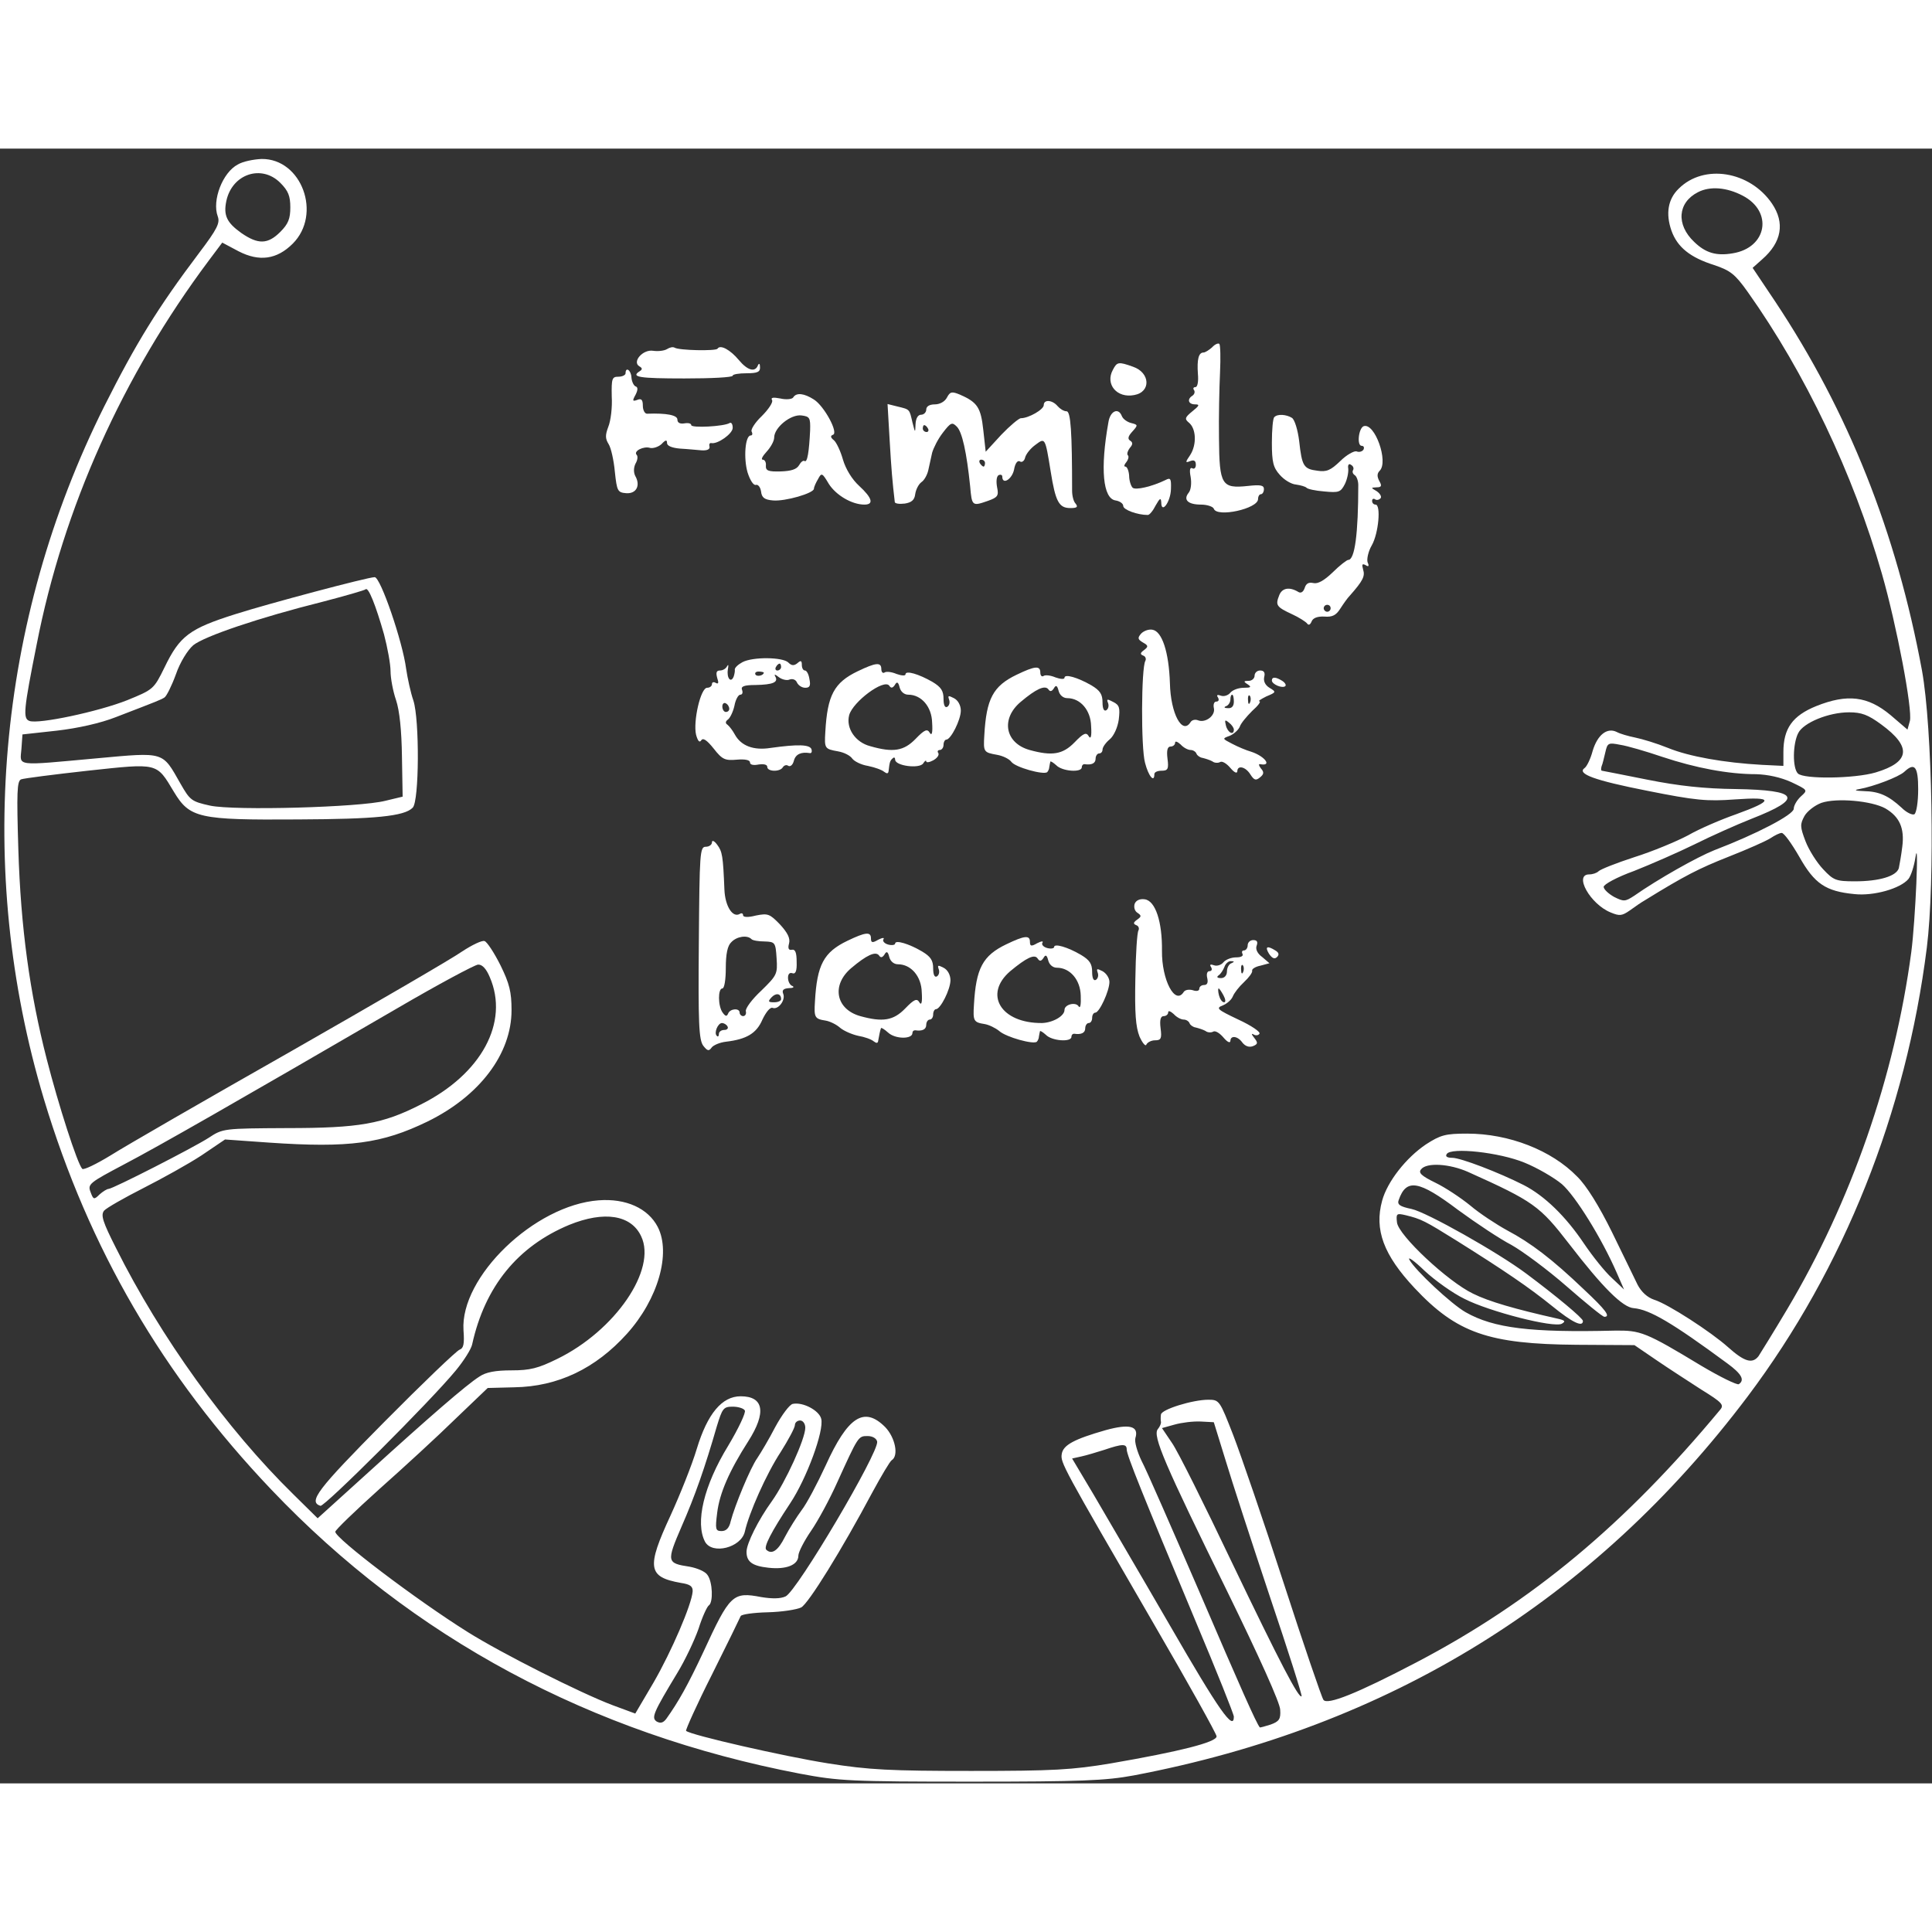 <?xml version="1.0" standalone="no"?>
<!DOCTYPE svg PUBLIC "-//W3C//DTD SVG 20010904//EN"
 "http://www.w3.org/TR/2001/REC-SVG-20010904/DTD/svg10.dtd">
<svg version="1.0" xmlns="http://www.w3.org/2000/svg"
 width="180pt" height="180pt" viewBox="0 0 559 473"
 preserveAspectRatio="xMidYMid meet">

<rect x="0" y="0" width="559" height="473" fill="#333333" stroke="none"/>

<g transform="translate(0,473) scale(0.1,-0.1)"
fill="white" stroke="none">
<path d="M688 4684 c-44 -23 -75 -104 -58 -150 7 -19 -1 -36 -54 -106 -120
-159 -183 -262 -274 -443 -312 -624 -374 -1341 -175 -2005 130 -432 344 -800
658 -1130 408 -429 924 -706 1530 -822 112 -21 145 -23 495 -23 319 0 389 3
470 18 739 140 1332 506 1777 1097 278 370 458 821 518 1298 24 191 16 637
-14 802 -74 400 -213 749 -425 1068 l-65 97 28 25 c56 49 66 105 28 161 -64
94 -197 116 -270 43 -31 -30 -38 -72 -21 -121 17 -48 54 -78 124 -100 47 -16
60 -26 97 -78 166 -234 305 -526 388 -815 43 -150 89 -393 81 -426 l-7 -25
-49 42 c-66 55 -125 62 -215 26 -69 -28 -95 -65 -95 -133 l0 -40 -62 3 c-109
6 -211 24 -272 49 -32 13 -75 26 -95 30 -20 4 -44 11 -53 16 -28 14 -56 -8
-70 -55 -6 -23 -17 -45 -23 -49 -24 -17 29 -36 181 -66 140 -28 173 -31 254
-25 113 8 113 -3 3 -43 -43 -15 -106 -42 -139 -61 -34 -18 -104 -47 -155 -63
-52 -17 -98 -35 -104 -41 -5 -5 -17 -9 -27 -9 -45 0 3 -86 62 -110 26 -11 33
-10 56 6 15 11 34 24 43 29 115 71 156 92 242 126 56 22 110 46 122 54 12 8
26 15 32 15 7 0 29 -31 51 -69 44 -78 76 -100 160 -108 55 -6 133 16 156 44 7
9 16 36 20 62 11 71 0 -183 -12 -274 -48 -360 -174 -722 -359 -1033 -38 -64
-76 -125 -83 -136 -18 -23 -41 -16 -88 26 -49 44 -174 125 -213 137 -21 7 -38
23 -49 44 -8 17 -42 86 -74 152 -37 75 -74 135 -101 161 -74 76 -197 124 -318
124 -63 0 -77 -4 -119 -31 -58 -39 -112 -108 -127 -163 -23 -84 4 -157 94
-253 122 -130 214 -162 469 -164 l167 -1 63 -43 c35 -24 94 -62 131 -86 60
-37 66 -44 54 -58 -275 -331 -543 -555 -879 -731 -170 -89 -259 -125 -269
-108 -5 7 -57 159 -115 338 -58 179 -124 371 -146 428 -39 100 -40 102 -72
102 -45 0 -136 -28 -137 -43 -1 -7 -1 -16 0 -21 1 -4 -3 -14 -9 -21 -16 -19
20 -102 201 -470 92 -188 153 -323 153 -342 2 -27 -3 -34 -28 -43 -16 -5 -30
-9 -31 -8 -10 12 -55 113 -176 395 -78 180 -152 350 -166 376 -13 27 -21 56
-18 66 11 35 -17 42 -86 23 -91 -26 -123 -43 -127 -69 -4 -25 1 -34 266 -491
100 -172 182 -319 182 -326 0 -17 -108 -44 -305 -78 -113 -19 -167 -22 -405
-22 -234 0 -296 3 -415 22 -126 20 -398 82 -410 94 -2 2 31 76 75 163 44 88
81 164 83 169 2 5 37 10 78 11 42 1 85 8 97 14 21 11 117 166 206 333 26 48
51 90 56 93 21 13 10 66 -19 96 -61 61 -108 30 -172 -111 -24 -52 -55 -111
-70 -130 -14 -19 -36 -54 -48 -77 -20 -40 -38 -52 -54 -37 -8 8 14 51 69 134
48 72 99 211 90 245 -6 24 -53 49 -82 43 -9 -1 -32 -32 -51 -67 -18 -35 -42
-75 -52 -90 -20 -28 -65 -137 -77 -183 -4 -19 -13 -28 -26 -28 -18 0 -19 5
-13 53 7 57 35 121 90 207 53 83 45 130 -22 130 -54 0 -96 -50 -127 -152 -14
-47 -49 -134 -76 -193 -70 -151 -66 -178 30 -195 27 -4 35 -10 34 -25 -3 -38
-61 -173 -113 -263 l-53 -90 -65 24 c-93 35 -323 151 -420 212 -150 94 -383
271 -383 290 0 5 57 60 127 123 71 63 170 154 221 204 l93 89 77 2 c126 2 235
54 326 155 90 100 128 233 89 309 -28 54 -92 83 -171 77 -186 -14 -401 -222
-391 -376 3 -40 0 -52 -11 -56 -9 -3 -107 -97 -219 -210 -193 -195 -220 -230
-184 -242 11 -4 318 302 392 392 23 28 44 61 47 75 37 168 132 284 281 346
101 41 179 29 208 -33 46 -96 -75 -273 -243 -355 -55 -27 -78 -33 -132 -33
-46 0 -74 -5 -93 -18 -38 -24 -146 -118 -320 -276 l-148 -134 -70 69 c-194
190 -385 456 -513 712 -39 77 -45 96 -35 109 7 8 58 37 113 65 55 28 131 70
169 95 l68 46 127 -9 c233 -16 327 -3 459 61 151 74 243 196 243 322 0 53 -6
77 -32 130 -18 36 -39 68 -46 70 -7 3 -36 -11 -65 -30 -28 -20 -252 -150 -497
-290 -245 -139 -479 -274 -520 -300 -41 -25 -78 -43 -82 -39 -14 14 -69 185
-103 318 -49 191 -75 379 -82 606 -5 165 -4 198 8 203 8 3 94 14 193 25 205
22 198 24 249 -61 46 -76 71 -82 359 -80 223 1 308 9 332 34 19 18 20 255 2
310 -8 23 -17 65 -21 92 -10 78 -74 265 -91 265 -20 0 -309 -77 -403 -107
-133 -42 -161 -63 -205 -154 -31 -63 -32 -64 -108 -95 -83 -33 -257 -70 -283
-60 -19 7 -17 31 21 221 77 395 249 778 498 1111 l39 52 47 -25 c60 -31 111
-24 157 22 85 85 26 246 -90 245 -23 -1 -54 -7 -69 -16z m123 -53 c23 -23 29
-38 29 -71 0 -33 -6 -48 -29 -71 -36 -36 -64 -37 -113 -3 -42 30 -52 51 -43
93 17 78 102 106 156 52z m4231 -37 c89 -46 71 -151 -29 -167 -47 -8 -78 1
-111 33 -53 50 -48 114 11 144 35 18 83 14 129 -10z m-3931 -1269 c10 -38 19
-86 19 -107 0 -20 7 -58 16 -84 10 -30 16 -87 17 -163 l2 -116 -50 -12 c-74
-19 -437 -29 -507 -14 -54 12 -58 15 -86 64 -53 93 -44 91 -241 73 -241 -22
-223 -24 -219 27 l3 42 100 11 c61 7 127 22 170 39 122 47 130 50 141 57 6 4
21 34 33 67 12 35 34 70 50 84 32 26 191 80 375 126 65 17 121 33 124 36 8 7
29 -46 53 -130z m4332 -261 c89 -65 84 -109 -16 -139 -61 -18 -208 -20 -225
-3 -16 16 -15 86 1 117 15 30 88 60 147 60 36 0 55 -7 93 -35z m-633 -94 c96
-32 191 -50 271 -50 34 -1 71 -9 102 -23 48 -23 48 -23 28 -41 -12 -11 -21
-27 -21 -36 0 -17 -107 -73 -230 -120 -50 -20 -162 -83 -232 -132 -26 -17 -30
-17 -58 -3 -16 9 -30 22 -30 29 0 7 38 28 88 46 48 19 126 53 175 77 48 24
122 57 165 74 151 59 138 83 -46 86 -90 1 -165 9 -255 27 -71 14 -130 26 -132
26 -3 0 -3 6 -1 13 3 6 7 25 11 41 6 26 8 28 43 21 20 -3 75 -19 122 -35z
m740 -94 c0 -36 -5 -68 -11 -72 -6 -3 -23 5 -37 19 -38 35 -65 47 -109 48 -26
1 -30 3 -13 6 40 7 114 35 130 50 30 28 40 15 40 -51z m-95 -55 c41 -24 56
-57 49 -111 -3 -25 -8 -52 -10 -62 -7 -23 -56 -38 -127 -38 -55 0 -62 3 -92
35 -18 19 -41 55 -51 81 -16 42 -16 49 -3 73 8 14 30 31 49 38 44 15 145 6
185 -16z m-4038 -488 c57 -131 -24 -281 -200 -369 -110 -56 -177 -68 -387 -68
-183 -1 -185 -1 -226 -28 -45 -29 -278 -148 -290 -148 -4 0 -16 -7 -26 -16
-16 -16 -18 -15 -26 7 -9 23 -3 27 97 80 101 53 323 180 791 452 118 69 223
125 233 126 12 1 24 -12 34 -36z m2994 -537 c37 -15 85 -43 108 -62 39 -34
115 -156 159 -257 l21 -48 -35 33 c-20 18 -56 63 -81 100 -53 79 -114 138
-174 169 -73 37 -183 79 -207 79 -15 0 -21 4 -16 11 12 20 152 5 225 -25z
m-163 -27 c189 -85 207 -98 292 -208 97 -126 155 -184 187 -186 46 -4 111 -42
271 -160 41 -30 51 -48 33 -60 -5 -3 -54 21 -108 53 -162 98 -176 103 -251
102 -243 -6 -350 7 -431 53 -41 23 -147 122 -163 152 -6 11 14 -3 44 -32 30
-28 82 -65 115 -81 72 -37 260 -85 282 -72 12 7 9 10 -14 15 -120 27 -197 49
-243 72 -73 35 -216 169 -220 206 -3 26 -1 27 25 21 45 -11 55 -16 148 -74
137 -86 208 -134 276 -189 59 -48 89 -62 89 -43 0 8 -77 72 -164 137 -83 62
-289 178 -332 187 -34 7 -42 13 -37 26 22 63 58 57 172 -29 52 -38 121 -84
154 -101 32 -18 104 -71 160 -120 55 -48 104 -88 109 -88 19 0 4 20 -59 79
-92 88 -154 135 -222 171 -31 17 -80 49 -107 72 -27 22 -72 52 -101 66 -41 20
-50 29 -41 39 16 20 82 16 136 -8z m-2093 -690 c4 -5 -18 -52 -48 -102 -71
-116 -96 -223 -67 -278 21 -38 104 -17 115 29 12 54 62 167 104 231 22 35 41
70 41 78 0 7 7 13 15 13 8 0 15 -9 15 -21 0 -32 -57 -157 -97 -213 -39 -54
-73 -122 -73 -146 0 -29 17 -41 63 -46 52 -6 87 8 87 35 0 10 17 43 37 72 20
29 54 92 75 139 61 134 61 135 88 135 15 0 26 -7 28 -16 6 -30 -232 -433 -265
-448 -15 -7 -39 -7 -70 -2 -83 16 -91 8 -168 -159 -45 -96 -72 -144 -107 -193
-9 -12 -17 -14 -28 -8 -16 11 -10 25 60 141 22 36 49 93 61 127 11 35 25 65
30 68 13 9 11 68 -4 88 -6 10 -30 20 -52 24 -66 10 -67 14 -23 116 39 89 68
172 102 290 16 52 19 57 46 57 16 0 32 -5 35 -11z m1391 -144 c18 -60 76 -238
128 -394 53 -157 94 -286 92 -289 -8 -7 -61 94 -202 388 -79 166 -156 321
-173 345 l-29 43 36 10 c21 6 54 10 76 9 l38 -2 34 -110z m-286 31 c0 -16 46
-130 199 -496 61 -145 111 -270 111 -277 0 -43 -43 18 -185 264 -88 152 -188
322 -221 379 l-62 104 27 6 c14 3 44 12 66 19 53 18 65 18 65 1z"/>
<path d="M3507 4155 c-9 -8 -20 -15 -25 -15 -14 0 -19 -20 -16 -62 2 -21 -1
-38 -7 -38 -6 0 -8 -4 -4 -9 3 -5 1 -12 -5 -16 -16 -10 -12 -25 8 -25 14 0 12
-4 -8 -20 -22 -18 -23 -22 -10 -33 21 -17 23 -63 4 -93 -15 -22 -15 -24 0 -18
11 4 16 1 16 -11 0 -9 -5 -13 -10 -10 -7 4 -9 -5 -5 -25 3 -18 1 -38 -6 -46
-16 -20 -2 -34 36 -34 18 0 35 -6 37 -12 9 -26 128 0 128 28 0 8 4 14 8 14 5
0 9 7 9 15 0 11 -10 13 -46 9 -76 -8 -83 2 -84 137 -1 63 1 149 3 191 2 43 1
80 -2 83 -3 3 -13 -1 -21 -10z"/>
<path d="M1930 4150 c-8 -5 -26 -7 -40 -5 -30 5 -62 -32 -40 -45 9 -5 9 -9 1
-14 -27 -17 -2 -21 129 -21 77 0 140 3 140 8 0 4 18 7 40 7 32 0 40 4 39 18 0
10 -3 12 -6 5 -8 -21 -30 -15 -55 15 -25 30 -54 46 -62 33 -5 -7 -111 -5 -124
3 -5 3 -14 1 -22 -4z"/>
<path d="M3220 4090 c-23 -42 12 -83 62 -73 49 9 46 65 -4 82 -42 15 -46 14
-58 -9z"/>
<path d="M1810 4080 c0 -5 -9 -10 -21 -10 -18 0 -20 -5 -19 -57 2 -32 -3 -71
-10 -88 -9 -24 -9 -34 1 -50 7 -11 15 -47 18 -80 6 -56 8 -60 33 -62 29 -2 42
22 26 50 -5 10 -5 24 1 36 6 10 7 21 3 25 -10 11 21 26 39 20 9 -2 24 3 33 11
12 13 16 13 16 3 0 -8 14 -14 38 -16 20 -1 48 -4 62 -5 16 -1 24 3 23 10 -2 7
0 12 5 11 18 -4 62 27 62 44 0 11 -4 17 -9 14 -16 -10 -111 -15 -111 -6 0 5
-9 7 -20 5 -13 -2 -20 2 -20 11 0 13 -32 19 -87 17 -7 -1 -13 10 -13 23 0 17
-4 22 -16 17 -14 -5 -15 -3 -5 15 7 14 7 22 0 24 -5 2 -11 13 -12 26 -1 21
-17 32 -17 12z"/>
<path d="M2740 4010 c-6 -12 -21 -20 -35 -20 -16 0 -25 -6 -25 -15 0 -8 -7
-15 -15 -15 -9 0 -15 -10 -16 -27 -1 -27 -1 -26 -9 5 -9 39 -7 37 -44 46 l-28
7 6 -103 c5 -87 8 -121 15 -181 1 -4 13 -6 29 -4 19 3 28 10 30 27 2 14 10 29
18 35 8 5 17 21 20 35 3 14 8 36 11 50 4 14 17 40 31 58 23 30 27 31 40 18 16
-15 29 -76 39 -173 5 -58 6 -58 52 -42 28 10 31 15 26 39 -3 16 -2 31 4 35 6
3 11 1 11 -4 0 -25 28 -8 34 20 3 18 10 28 17 24 5 -4 13 1 15 11 3 11 16 27
30 37 28 21 28 22 44 -77 14 -88 24 -106 57 -106 19 0 23 3 15 13 -6 6 -10 23
-10 37 0 170 -4 230 -16 230 -8 0 -19 7 -26 15 -15 18 -40 20 -40 3 0 -13 -44
-38 -66 -38 -6 0 -32 -22 -57 -48 l-45 -49 -7 63 c-7 65 -17 80 -67 102 -24
10 -29 9 -38 -8z m-55 -90 c3 -5 1 -10 -4 -10 -6 0 -11 5 -11 10 0 6 2 10 4
10 3 0 8 -4 11 -10z m165 -100 c0 -5 -2 -10 -4 -10 -3 0 -8 5 -11 10 -3 6 -1
10 4 10 6 0 11 -4 11 -10z"/>
<path d="M2295 4010 c-3 -5 -20 -7 -37 -3 -21 4 -29 3 -24 -5 3 -6 -10 -26
-30 -46 -20 -19 -33 -40 -29 -45 3 -6 2 -11 -3 -11 -16 0 -21 -66 -9 -107 7
-22 17 -38 24 -36 6 2 13 -6 15 -19 2 -18 10 -24 35 -26 35 -3 118 21 118 34
0 5 6 18 12 28 10 19 12 18 31 -14 21 -33 67 -60 103 -60 28 0 23 19 -15 54
-21 19 -39 49 -47 76 -7 25 -19 50 -26 56 -10 8 -11 13 -3 16 17 5 -25 83 -55
102 -28 18 -51 21 -60 6z m49 -95 c-3 -62 -8 -94 -16 -89 -4 3 -11 -3 -16 -12
-7 -12 -23 -17 -53 -18 -36 -1 -44 2 -43 17 1 9 -3 17 -9 17 -6 0 -1 10 11 23
12 13 22 31 22 41 0 29 48 68 79 64 24 -3 26 -7 25 -43z"/>
<path d="M3207 3938 c-24 -134 -16 -221 21 -226 12 -2 22 -9 22 -16 0 -11 41
-26 71 -26 5 0 15 12 23 28 12 21 15 23 16 8 0 -34 27 1 28 39 1 30 -1 34 -16
26 -39 -19 -87 -30 -95 -22 -5 5 -10 21 -10 35 -1 14 -6 26 -11 26 -5 0 -3 6
3 13 6 8 8 17 4 20 -3 4 0 13 6 21 9 10 9 16 1 21 -8 5 -6 13 6 26 17 19 17
20 -3 25 -12 3 -24 12 -27 20 -10 26 -34 15 -39 -18z"/>
<path d="M3687 3953 c-4 -3 -7 -37 -7 -74 0 -56 4 -72 23 -93 12 -14 33 -27
47 -28 14 -2 27 -6 30 -9 3 -4 26 -9 52 -11 42 -4 47 -2 59 21 7 14 11 34 10
45 -2 11 2 16 8 11 6 -3 9 -10 6 -15 -3 -5 -1 -11 5 -15 5 -3 10 -16 10 -28 0
-141 -10 -217 -29 -217 -4 0 -25 -16 -45 -36 -25 -24 -43 -34 -56 -31 -13 3
-21 -1 -25 -14 -4 -12 -11 -16 -18 -12 -26 16 -48 12 -56 -10 -11 -28 -8 -33
37 -54 20 -9 40 -22 44 -27 4 -6 9 -4 13 6 4 10 17 15 37 14 23 -2 34 4 46 23
9 14 21 31 27 37 39 44 45 57 39 76 -4 15 -3 18 7 13 9 -6 11 -3 6 8 -3 9 2
32 12 49 20 35 27 118 11 118 -6 0 -10 5 -10 11 0 5 4 8 9 4 5 -3 12 -1 16 4
3 5 -3 14 -12 20 -17 10 -17 10 0 11 14 0 16 4 8 18 -7 13 -7 22 1 30 26 26
-14 139 -46 129 -15 -5 -21 -57 -6 -57 6 0 8 -5 5 -11 -4 -6 -13 -8 -20 -5 -7
2 -29 -10 -47 -28 -28 -27 -40 -32 -66 -28 -40 5 -45 13 -53 86 -4 32 -13 62
-21 67 -16 10 -42 12 -51 2z m163 -553 c0 -5 -4 -10 -10 -10 -5 0 -10 5 -10
10 0 6 5 10 10 10 6 0 10 -4 10 -10z"/>
<path d="M3301 3326 c-10 -12 -9 -16 6 -25 16 -9 16 -12 3 -22 -11 -8 -12 -12
-2 -16 6 -2 9 -9 6 -15 -12 -20 -13 -252 -1 -295 10 -39 27 -59 27 -33 0 6 9
10 21 10 18 0 21 5 17 35 -3 24 0 35 9 35 7 0 13 5 13 11 0 6 7 3 16 -5 8 -9
21 -16 29 -16 7 0 15 -5 17 -11 2 -5 10 -11 18 -12 8 -2 21 -6 28 -10 6 -5 17
-5 22 -2 6 4 19 -4 30 -17 11 -13 19 -17 20 -10 0 19 24 14 38 -9 11 -17 16
-18 28 -8 11 9 12 15 2 26 -6 8 -7 13 -2 12 36 -7 14 23 -26 36 -14 4 -38 14
-55 23 -29 15 -29 15 -7 23 12 5 25 17 29 26 3 10 20 30 36 46 17 15 26 27 21
28 -5 0 4 6 20 14 29 12 29 13 9 25 -13 8 -18 20 -15 32 3 12 -1 18 -12 18 -9
0 -16 -7 -16 -15 0 -8 -8 -15 -17 -15 -15 0 -16 -2 -3 -10 12 -8 9 -10 -11
-10 -15 0 -32 -6 -39 -14 -6 -8 -19 -12 -27 -9 -11 4 -14 2 -9 -5 4 -7 2 -12
-5 -12 -6 0 -9 -8 -7 -18 6 -22 -24 -45 -46 -36 -8 3 -17 1 -21 -5 -24 -39
-58 24 -60 112 -3 91 -23 151 -51 155 -11 2 -26 -4 -33 -12z m269 -196 c0 -13
-6 -20 -17 -19 -11 0 -13 3 -5 6 6 2 12 11 12 19 0 8 2 14 5 14 3 0 5 -9 5
-20z m47 -2 c-3 -8 -6 -5 -6 6 -1 11 2 17 5 13 3 -3 4 -12 1 -19z m-47 -79 c0
-18 -18 -9 -23 12 -4 16 -3 18 9 8 8 -6 14 -15 14 -20z"/>
<path d="M2148 3244 c-13 -7 -22 -16 -22 -21 1 -4 -1 -14 -3 -20 -8 -21 -21
-5 -17 20 2 12 2 16 -2 10 -3 -7 -12 -13 -21 -13 -10 0 -12 -6 -8 -21 5 -15 4
-19 -4 -15 -6 4 -11 2 -11 -3 0 -6 -6 -11 -14 -11 -19 0 -41 -98 -32 -136 5
-18 10 -24 15 -16 5 8 16 1 36 -24 25 -32 33 -35 67 -32 24 2 38 -1 38 -8 0
-7 10 -9 25 -6 15 2 25 0 25 -7 0 -14 37 -15 45 -1 4 6 11 8 16 4 6 -3 13 3
16 15 5 19 21 26 46 22 5 -1 7 4 5 11 -5 14 -39 15 -118 4 -50 -8 -86 6 -104
39 -6 11 -15 23 -21 28 -7 4 -6 10 1 15 6 4 15 22 19 40 3 17 11 32 17 32 6 0
8 6 5 14 -4 10 6 14 39 14 51 1 67 8 57 25 -4 7 0 6 10 -2 9 -7 24 -11 32 -7
9 3 18 -1 21 -9 4 -8 14 -15 24 -15 13 0 16 6 12 25 -2 14 -8 25 -13 25 -5 0
-9 7 -9 16 0 13 -3 14 -13 5 -10 -8 -17 -7 -26 2 -16 16 -103 17 -133 1z m112
-14 c0 -5 -5 -10 -11 -10 -5 0 -7 5 -4 10 3 6 8 10 11 10 2 0 4 -4 4 -10z
m-50 -16 c0 -8 -19 -13 -24 -6 -3 5 1 9 9 9 8 0 15 -2 15 -3z m-100 -105 c0
-5 -4 -9 -10 -9 -5 0 -10 7 -10 16 0 8 5 12 10 9 6 -3 10 -10 10 -16z"/>
<path d="M2482 3218 c-69 -33 -88 -70 -94 -175 -3 -49 -2 -50 37 -57 17 -3 35
-12 41 -21 6 -8 26 -18 45 -21 19 -4 40 -11 47 -17 8 -6 12 -6 13 2 3 26 4 30
12 37 4 4 7 2 7 -4 0 -18 70 -27 81 -11 5 8 9 10 9 6 0 -4 9 -3 20 3 11 6 18
15 15 21 -4 5 -1 9 4 9 6 0 11 7 11 15 0 8 4 15 8 15 13 0 42 57 42 84 0 15
-8 30 -20 36 -16 8 -18 8 -14 -4 3 -8 1 -17 -5 -21 -7 -4 -11 5 -11 23 0 23
-7 34 -32 49 -40 23 -78 34 -78 22 0 -5 -12 -4 -26 1 -14 6 -30 8 -35 4 -5 -3
-9 2 -9 10 0 21 -16 19 -68 -6z m107 -40 c6 11 10 9 14 -7 3 -12 13 -21 25
-21 38 0 68 -35 69 -81 2 -30 -1 -39 -7 -29 -7 12 -15 9 -41 -18 -34 -35 -65
-40 -131 -21 -43 11 -71 52 -61 90 11 39 101 106 116 85 5 -8 10 -7 16 2z"/>
<path d="M2942 3208 c-69 -33 -88 -70 -94 -175 -3 -49 -2 -50 37 -57 17 -3 35
-12 41 -20 11 -16 94 -39 104 -30 3 3 6 10 6 15 1 5 2 12 3 15 0 3 8 -2 17
-10 17 -18 74 -22 74 -6 0 5 3 9 8 9 20 -3 32 2 32 16 0 8 5 15 10 15 6 0 10
5 10 11 0 7 9 20 21 30 12 10 23 35 26 57 4 34 2 42 -16 51 -17 9 -20 9 -15
-3 3 -8 1 -17 -5 -21 -7 -4 -11 5 -11 23 0 23 -7 34 -32 49 -40 23 -78 34 -78
22 0 -5 -12 -4 -26 1 -14 6 -30 8 -35 4 -5 -3 -9 2 -9 10 0 21 -16 19 -68 -6z
m107 -40 c6 11 10 9 14 -7 3 -12 13 -21 25 -21 38 0 68 -35 69 -81 2 -30 -1
-39 -7 -29 -7 12 -15 9 -41 -18 -34 -35 -65 -40 -130 -22 -71 20 -84 90 -26
139 45 38 70 49 80 37 5 -8 10 -7 16 2z"/>
<path d="M3680 3191 c0 -11 31 -24 39 -16 3 3 -1 10 -9 15 -19 12 -30 12 -30
1z"/>
<path d="M2060 2723 c0 -7 -8 -13 -18 -13 -17 0 -18 -17 -20 -278 -2 -232 0
-281 13 -298 12 -15 16 -16 24 -5 5 7 24 15 42 17 59 7 88 24 105 64 10 21 22
36 29 34 16 -7 39 22 31 41 -4 10 1 15 17 16 12 0 16 3 10 6 -7 2 -13 13 -13
24 0 11 5 16 13 13 9 -3 13 7 12 33 0 27 -4 37 -14 35 -9 -2 -12 4 -8 18 4 15
-4 31 -26 55 -30 31 -35 33 -70 26 -23 -6 -37 -5 -37 1 0 5 -4 7 -9 4 -21 -13
-43 22 -45 70 -4 98 -6 110 -21 130 -8 11 -15 14 -15 7z m114 -280 c3 -4 21
-7 38 -7 31 -1 32 -3 35 -49 3 -45 1 -49 -44 -93 -27 -25 -47 -52 -45 -60 2
-8 -2 -14 -8 -14 -5 0 -10 5 -10 10 0 14 -27 12 -33 -2 -4 -10 -8 -9 -16 2
-14 19 -14 70 -1 70 6 0 10 26 10 59 0 41 5 65 16 75 16 17 46 21 58 9z m86
-174 c0 -5 -9 -9 -20 -9 -17 0 -19 2 -8 14 13 14 28 12 28 -5z m-155 -79 c3
-5 -1 -10 -9 -10 -9 0 -16 -5 -16 -12 0 -6 -3 -9 -6 -5 -9 8 3 37 15 37 5 0
13 -4 16 -10z"/>
<path d="M3283 2545 c-3 -10 0 -21 8 -26 12 -8 12 -11 -1 -20 -11 -8 -12 -12
-2 -16 6 -2 9 -9 6 -15 -4 -6 -8 -69 -9 -140 -2 -100 1 -139 12 -167 9 -20 18
-30 20 -23 3 6 14 12 25 12 17 0 20 5 16 35 -3 24 0 35 9 35 7 0 13 5 13 11 0
6 7 3 16 -5 8 -9 21 -16 29 -16 7 0 15 -5 17 -11 2 -5 10 -11 18 -12 8 -2 21
-6 28 -10 6 -5 17 -5 22 -2 6 4 19 -4 30 -17 11 -13 19 -17 20 -10 0 17 21 15
35 -5 8 -10 19 -14 30 -10 15 6 15 10 4 24 -8 10 -9 14 -2 10 6 -4 14 -3 17 2
4 5 -24 24 -61 41 -61 29 -66 33 -45 41 12 5 25 16 29 26 4 10 18 28 32 41 15
14 25 28 24 33 -2 5 9 12 24 15 l26 7 -21 18 c-14 10 -20 23 -16 33 4 11 1 16
-10 16 -9 0 -16 -7 -16 -15 0 -8 -5 -15 -11 -15 -5 0 -7 -4 -4 -10 3 -6 -4
-10 -18 -10 -14 0 -30 -6 -37 -14 -6 -8 -19 -12 -27 -9 -11 4 -14 2 -9 -5 4
-7 2 -12 -5 -12 -6 0 -9 -8 -6 -20 3 -13 0 -20 -9 -20 -8 0 -14 -5 -14 -11 0
-6 -8 -8 -19 -4 -11 3 -22 1 -26 -5 -25 -40 -64 35 -63 119 1 84 -19 145 -50
149 -14 2 -25 -3 -29 -13z m280 -172 c-7 -2 -13 -13 -13 -24 0 -11 -7 -19 -17
-19 -11 0 -14 3 -7 8 6 4 13 15 17 25 3 9 12 17 19 16 10 0 10 -2 1 -6z m34
-25 c-3 -8 -6 -5 -6 6 -1 11 2 17 5 13 3 -3 4 -12 1 -19z m-57 -68 c6 -11 7
-20 2 -20 -6 0 -12 9 -15 20 -3 11 -3 20 -1 20 2 0 8 -9 14 -20z"/>
<path d="M2452 2438 c-69 -33 -88 -70 -94 -175 -3 -47 -1 -51 31 -56 12 -2 31
-11 42 -21 11 -9 34 -19 52 -23 18 -3 38 -10 45 -16 8 -6 12 -6 13 2 1 6 3 16
4 21 1 6 3 12 4 15 0 3 10 -3 21 -13 21 -19 70 -19 70 -1 0 5 3 8 8 8 20 -3
32 2 32 16 0 8 5 15 10 15 6 0 10 7 10 15 0 8 4 15 8 15 13 0 42 57 42 84 0
15 -8 30 -20 36 -16 8 -18 8 -14 -4 3 -8 1 -17 -5 -21 -7 -4 -11 5 -11 23 0
23 -7 34 -32 49 -39 23 -78 34 -78 23 0 -4 -9 -6 -20 -3 -11 3 -17 10 -14 15
4 6 -3 5 -15 -1 -17 -10 -21 -9 -21 4 0 20 -16 18 -68 -7z m107 -40 c6 11 10
9 14 -7 3 -12 13 -21 25 -21 38 0 68 -35 69 -81 2 -30 -1 -39 -7 -29 -7 12
-15 9 -41 -18 -34 -35 -65 -40 -130 -22 -71 20 -84 90 -26 139 45 38 70 49 80
37 5 -8 10 -7 16 2z"/>
<path d="M2912 2428 c-69 -33 -88 -70 -94 -175 -3 -47 -1 -51 31 -56 12 -2 31
-11 42 -20 20 -18 100 -40 109 -31 3 3 6 10 6 15 1 5 2 12 3 15 0 3 8 -2 17
-10 17 -18 74 -22 74 -6 0 5 3 9 8 9 20 -3 32 2 32 16 0 8 5 15 10 15 6 0 10
7 10 15 0 8 4 15 9 15 12 0 41 63 41 89 0 11 -9 25 -20 31 -16 8 -18 8 -14 -4
3 -8 1 -17 -5 -21 -7 -4 -11 5 -11 23 0 23 -7 34 -32 49 -39 23 -78 34 -78 23
0 -4 -9 -6 -20 -3 -11 3 -17 10 -14 15 4 6 -3 5 -15 -1 -17 -10 -21 -9 -21 4
0 20 -16 18 -68 -7z m107 -40 c6 11 10 9 14 -7 3 -12 13 -21 25 -21 38 0 68
-35 69 -81 1 -25 -1 -38 -6 -31 -8 14 -41 6 -41 -10 0 -18 -34 -37 -65 -38
-119 -1 -170 83 -92 150 47 39 70 50 79 37 6 -9 10 -9 17 1z"/>
<path d="M3672 2400 c9 -13 16 -16 23 -9 7 7 5 13 -5 19 -24 15 -31 11 -18
-10z"/>
</g>
</svg>
